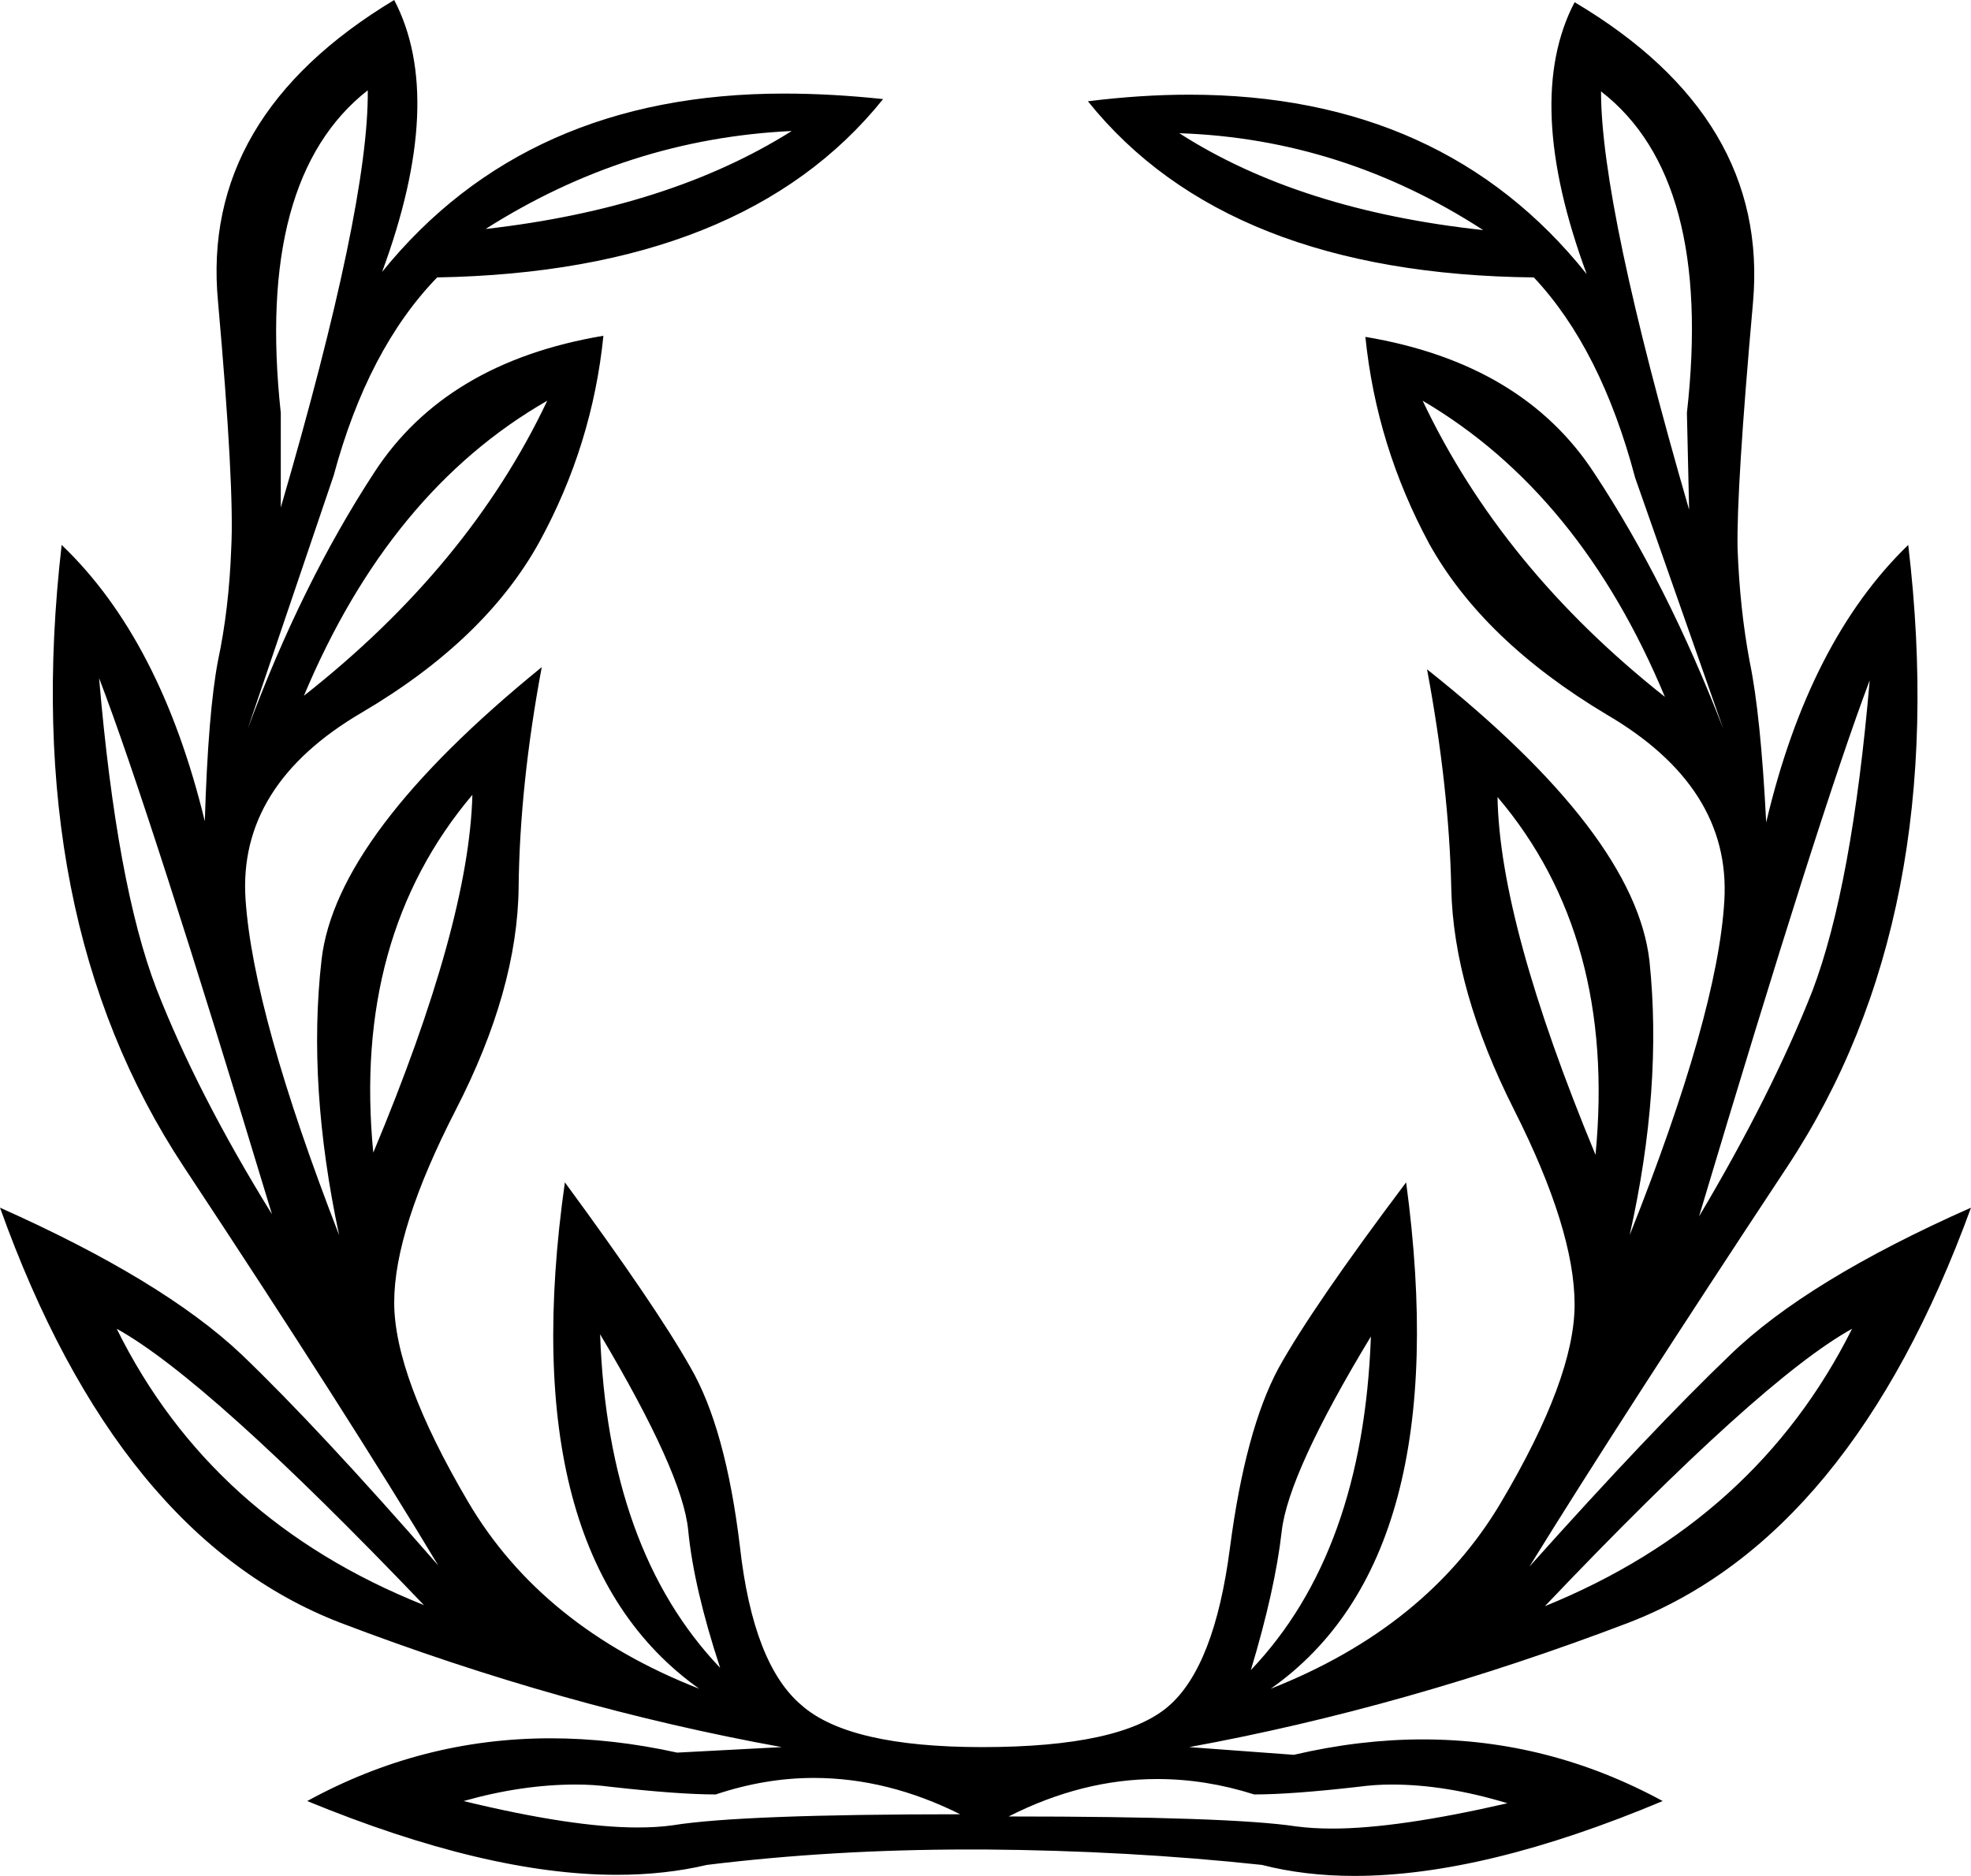 <?xml version='1.0' encoding ='UTF-8' standalone='yes'?>
<svg width='17.9' height='17.04' xmlns='http://www.w3.org/2000/svg' xmlns:xlink='http://www.w3.org/1999/xlink' >
<path style='fill:black; stroke:none' d=' M 7.19 1.19  Q 6.08 1.89 4.41 2.08  Q 5.7 1.26 7.19 1.19  Z  M 10.71 1.21  Q 12.19 1.26 13.47 2.09  Q 11.8 1.91 10.71 1.21  Z  M 3.34 0.82  Q 3.35 1.87 2.55 4.61  L 2.55 3.75  Q 2.32 1.62 3.34 0.82  Z  M 14.54 0.83  Q 15.56 1.62 15.32 3.75  L 15.34 4.63  Q 14.54 1.87 14.54 0.83  Z  M 4.97 3.64  Q 4.26 5.14 2.76 6.32  Q 3.54 4.46 4.97 3.64  Z  M 12.92 3.64  Q 14.35 4.48 15.12 6.33  Q 13.64 5.16 12.92 3.64  Z  M 4.29 7.22  Q 4.26 8.39 3.39 10.47  Q 3.2 8.51 4.29 7.22  Z  M 13.6 7.24  Q 14.68 8.51 14.49 10.49  Q 13.62 8.39 13.6 7.24  Z  M 0.9 6.16  L 0.9 6.16  Q 1.36 7.36 2.47 11.03  Q 1.79 9.93 1.42 8.98  Q 1.06 8.04 0.9 6.16  Z  M 16.98 6.18  Q 16.82 8.05 16.46 9  Q 16.09 9.94 15.43 11.05  Q 16.53 7.37 16.98 6.18  Z  M 1.06 12.07  Q 1.89 12.53 3.85 14.58  Q 1.92 13.81 1.06 12.07  Z  M 16.82 12.07  Q 15.95 13.81 14.03 14.59  Q 15.99 12.53 16.82 12.07  Z  M 5.45 12.12  Q 6.2 13.38 6.25 13.9  Q 6.3 14.42 6.54 15.15  Q 5.52 14.08 5.45 12.12  Z  M 12.45 12.14  Q 12.38 14.1 11.36 15.17  Q 11.58 14.44 11.64 13.91  Q 11.7 13.38 12.45 12.14  Z  M 7.39 16.15  Q 8.06 16.15 8.72 16.48  Q 6.73 16.48 6.11 16.58  Q 5.97 16.6 5.79 16.6  Q 5.2 16.6 4.21 16.36  Q 4.74 16.21 5.23 16.21  Q 5.39 16.21 5.54 16.23  Q 6.16 16.3 6.5 16.3  Q 6.95 16.15 7.39 16.15  Z  M 10.51 16.16  Q 10.95 16.16 11.39 16.3  Q 11.73 16.3 12.34 16.23  Q 12.49 16.21 12.64 16.21  Q 13.13 16.21 13.69 16.38  Q 12.69 16.61 12.1 16.61  Q 11.92 16.61 11.77 16.59  Q 11.17 16.5 9.16 16.5  Q 9.83 16.16 10.51 16.16  Z  M 3.58 0  Q 1.82 1.06 1.98 2.74  Q 2.13 4.43 2.1 4.98  Q 2.08 5.53 1.98 6  Q 1.89 6.47 1.86 7.46  Q 1.46 5.81 0.56 4.95  L 0.56 4.95  Q 0.17 8.33 1.67 10.6  Q 3.17 12.87 3.98 14.22  Q 2.89 12.97 2.19 12.3  Q 1.48 11.63 0 10.97  Q 1.07 13.96 3.09 14.74  Q 5.11 15.51 7.1 15.87  L 6.15 15.92  Q 5.56 15.79 5 15.79  Q 3.83 15.79 2.79 16.36  Q 4.42 17.03 5.6 17.03  Q 6.04 17.03 6.42 16.94  Q 7.56 16.8 8.8 16.8  Q 8.87 16.8 8.94 16.8  Q 10.25 16.81 11.46 16.94  Q 11.85 17.04 12.3 17.04  Q 13.48 17.04 15.1 16.36  Q 14.07 15.8 12.92 15.8  Q 12.35 15.8 11.75 15.94  L 10.8 15.87  Q 12.77 15.51 14.79 14.74  Q 16.81 13.96 17.9 10.97  L 17.9 10.97  Q 16.41 11.63 15.71 12.31  Q 15 12.99 13.89 14.23  Q 14.73 12.87 16.23 10.6  Q 17.73 8.33 17.33 4.95  L 17.33 4.95  Q 16.43 5.82 16.04 7.47  Q 15.99 6.49 15.89 6.01  Q 15.8 5.53 15.78 4.98  Q 15.77 4.43 15.92 2.75  Q 16.07 1.07 14.3 0.02  L 14.3 0.02  Q 13.83 0.92 14.41 2.49  Q 13.11 0.86 10.8 0.86  Q 10.36 0.86 9.88 0.92  Q 11.14 2.49 13.93 2.52  Q 14.54 3.17 14.85 4.34  L 15.65 6.62  Q 15.14 5.3 14.48 4.3  Q 13.83 3.3 12.4 3.06  L 12.4 3.06  Q 12.5 4.05 12.98 4.94  Q 13.47 5.82 14.59 6.49  Q 15.72 7.15 15.66 8.18  Q 15.6 9.21 14.8 11.22  Q 15.1 9.88 14.98 8.73  Q 14.85 7.58 12.96 6.08  L 12.96 6.08  Q 13.16 7.15 13.18 8.07  Q 13.2 8.99 13.75 10.08  Q 14.3 11.17 14.3 11.85  Q 14.3 12.52 13.63 13.65  Q 12.96 14.78 11.54 15.34  Q 13.23 14.15 12.77 10.74  L 12.77 10.74  Q 11.92 11.87 11.61 12.43  Q 11.31 12.99 11.17 14.06  Q 11.03 15.14 10.61 15.5  Q 10.18 15.87 8.92 15.87  Q 7.71 15.87 7.28 15.49  Q 6.84 15.12 6.72 14.05  Q 6.59 12.97 6.27 12.42  Q 5.96 11.87 5.13 10.74  L 5.13 10.74  Q 4.65 14.13 6.35 15.34  Q 4.92 14.78 4.25 13.64  Q 3.58 12.5 3.58 11.83  Q 3.58 11.17 4.14 10.08  Q 4.7 8.99 4.71 8.06  Q 4.72 7.13 4.92 6.06  L 4.92 6.06  Q 3.05 7.58 2.92 8.72  Q 2.79 9.86 3.08 11.22  Q 2.3 9.21 2.23 8.17  Q 2.16 7.13 3.29 6.47  Q 4.41 5.81 4.9 4.92  Q 5.38 4.04 5.48 3.05  L 5.48 3.05  Q 4.05 3.29 3.4 4.29  Q 2.74 5.3 2.25 6.62  L 3.03 4.32  Q 3.34 3.17 3.97 2.52  Q 6.76 2.47 8.02 0.9  Q 7.55 0.85 7.12 0.85  Q 4.78 0.85 3.47 2.47  Q 4.05 0.9 3.58 0  Z '/></svg>
